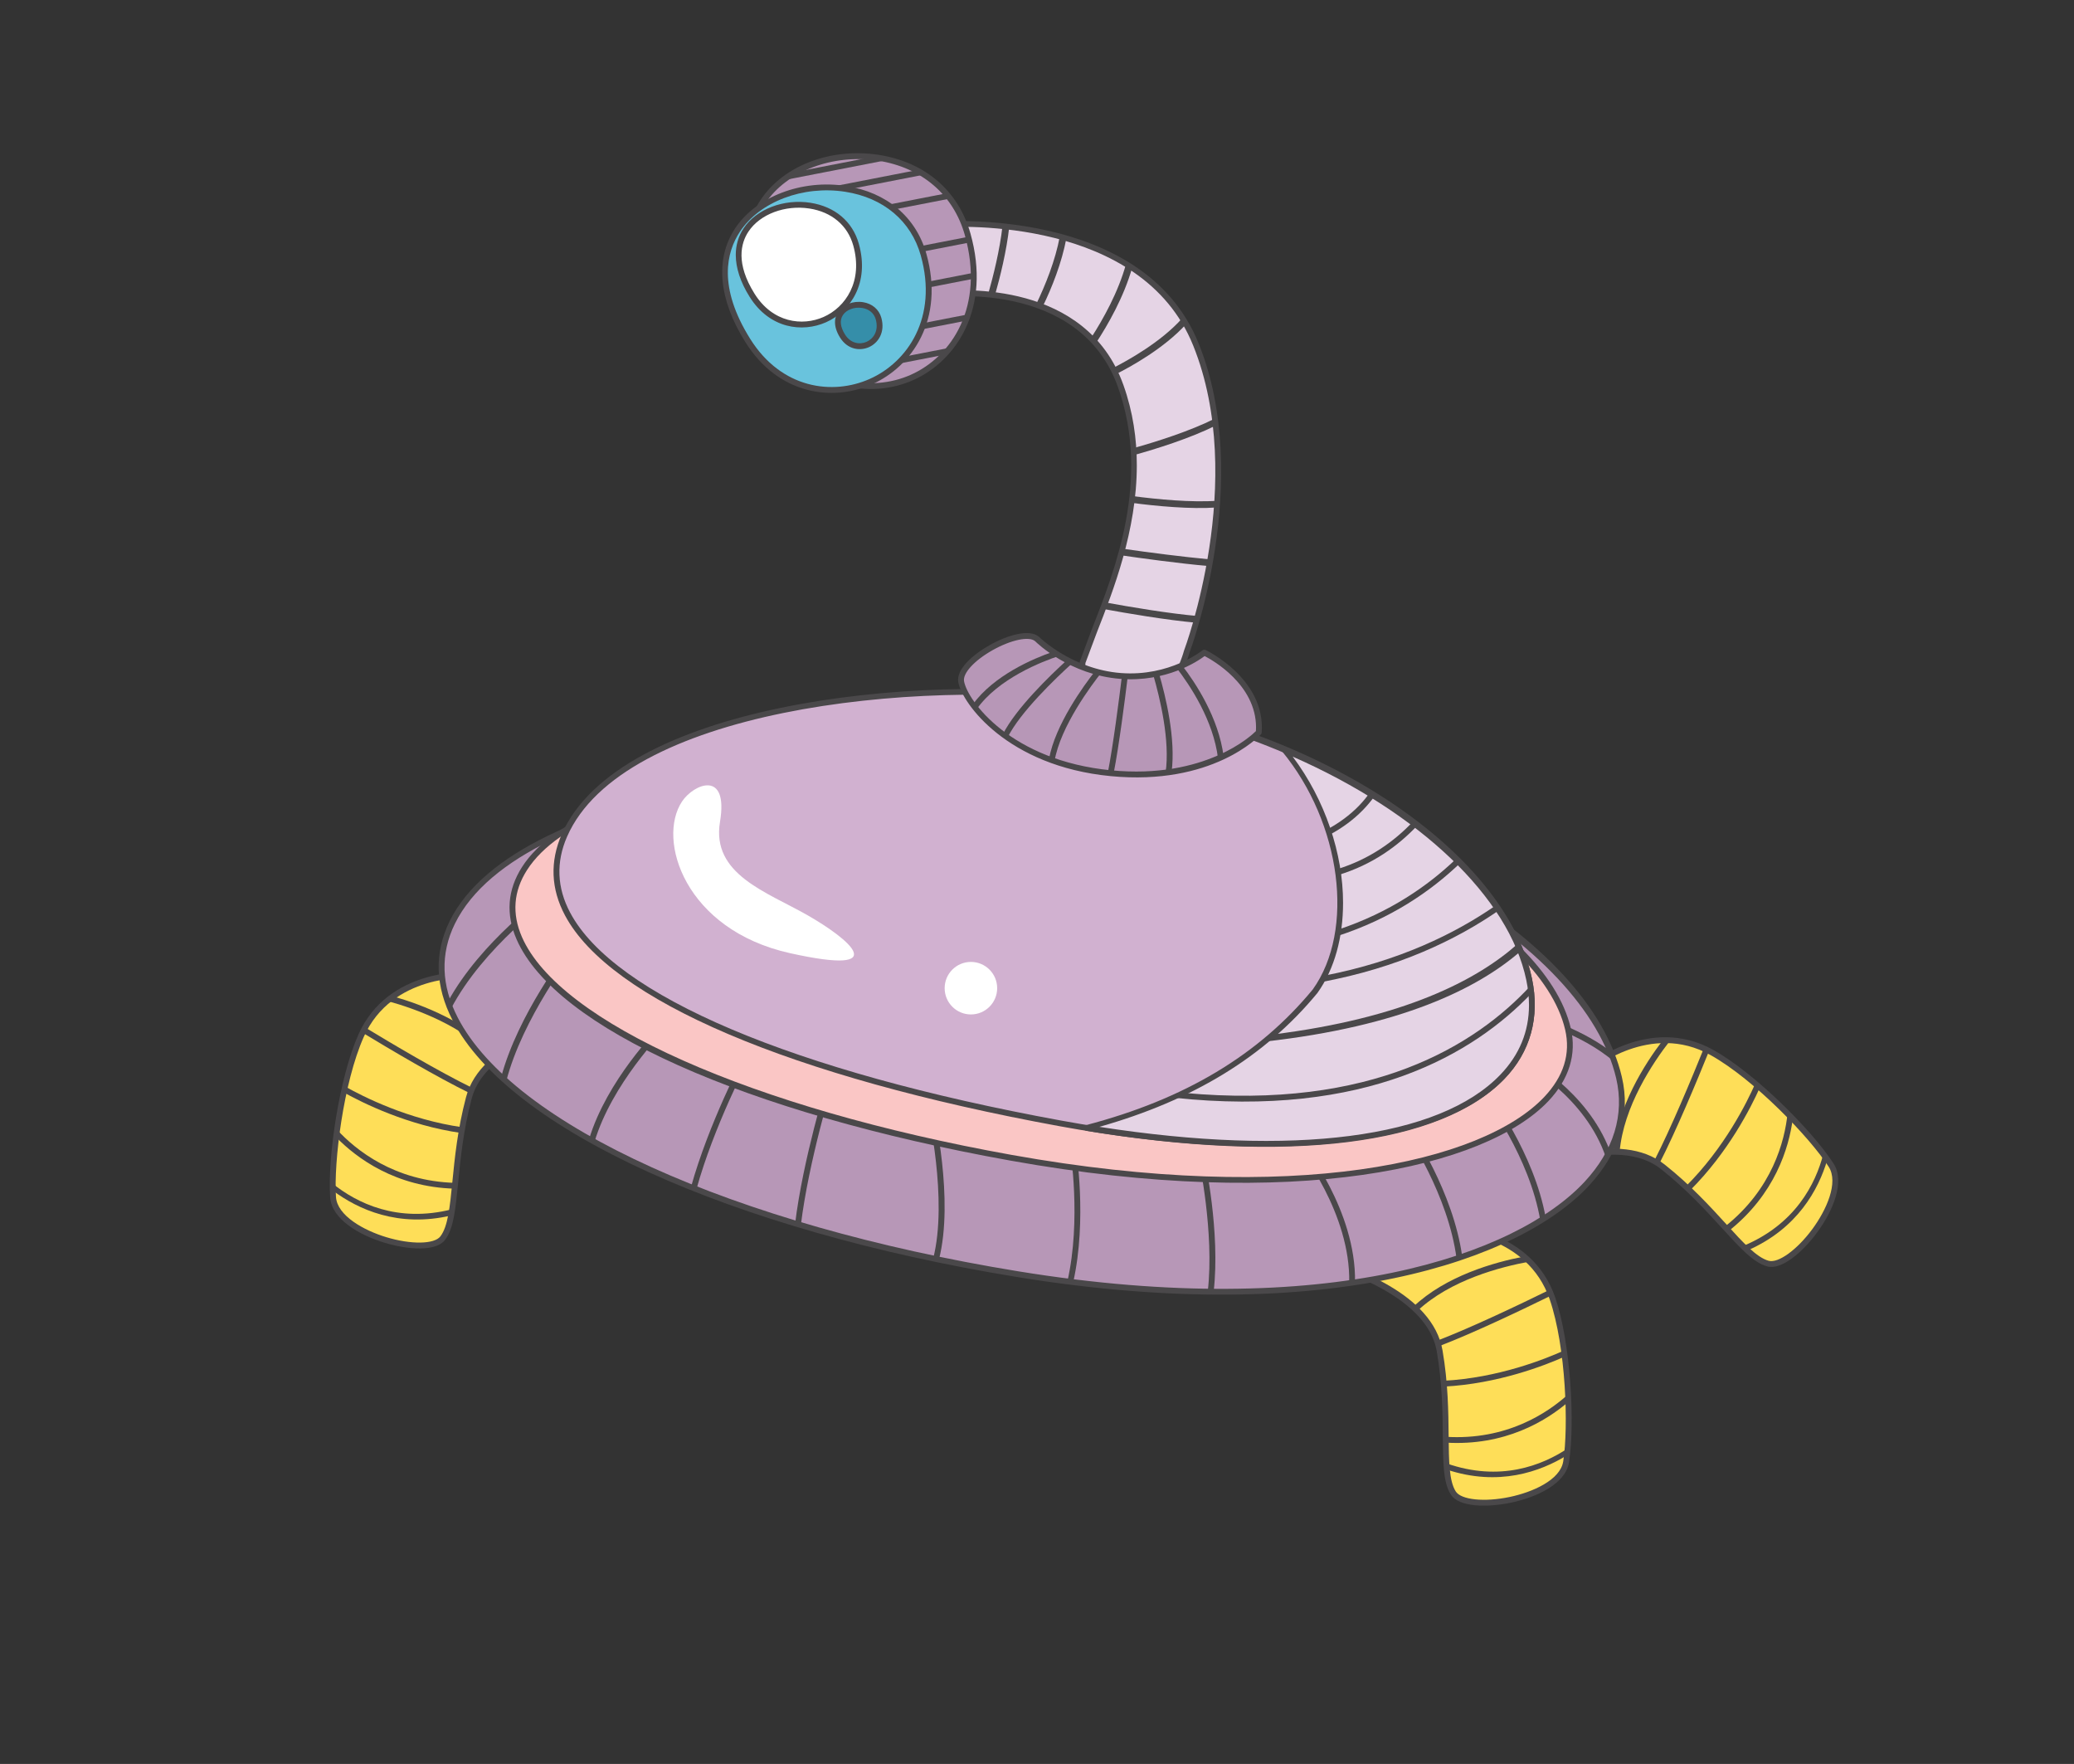 <?xml version="1.0" encoding="utf-8"?>
<!-- Generator: Adobe Illustrator 17.0.0, SVG Export Plug-In . SVG Version: 6.00 Build 0)  -->
<!DOCTYPE svg PUBLIC "-//W3C//DTD SVG 1.1//EN" "http://www.w3.org/Graphics/SVG/1.1/DTD/svg11.dtd">
<svg version="1.1" id="Layer_1" xmlns="http://www.w3.org/2000/svg" xmlns:xlink="http://www.w3.org/1999/xlink" x="0px" y="0px"
	 width="228.738px" height="194.51px" viewBox="0 0 228.738 194.51" enable-background="new 0 0 228.738 194.51"
	 xml:space="preserve">
<rect x="0" y="0" width="228.738" height="194.51" fill="#333333" stroke="none"/>
<g>
	<g>
		<path fill="#FEDE58" d="M144.192,138.679c0,0,13.3,2.789,14.586,10.296c1.288,7.508,0,13.3,1.502,15.66
			c1.501,2.36,11.798,0.644,12.442-3.432c0.644-4.076,0.254-12.897-1.501-18.019c-2.574-7.507-11.155-7.723-11.155-7.723
			L144.192,138.679z"/>
		<path fill="#4A484A" d="M144.128,138.364c-0.15,0.03-0.258,0.162-0.258,0.314s0.107,0.285,0.255,0.316
			c0.132,0.027,13.102,2.831,14.337,10.036c0.608,3.545,0.638,6.741,0.661,9.31c0.029,2.991,0.049,5.152,0.886,6.468
			c0.883,1.387,3.956,1.45,6.611,0.898c2.857-0.595,6.046-2.077,6.422-4.453c0.687-4.355,0.173-13.243-1.516-18.174
			c-2.618-7.631-11.364-7.938-11.453-7.94L144.128,138.364z M160.13,135.776c0.011,0.008,8.317,0.309,10.787,7.512
			c1.801,5.253,2.084,14.09,1.488,17.865c-0.324,2.055-3.39,3.398-5.917,3.923c-2.792,0.581-5.343,0.317-5.936-0.614
			c-0.737-1.16-0.759-3.352-0.785-6.128c-0.023-2.592-0.054-5.818-0.671-9.413c-1.081-6.307-10.034-9.285-13.458-10.207
			C147.939,138.248,160.13,135.776,160.13,135.776z"/>
	</g>
	<g>
		<path fill="#4A484A" d="M168.091,138.561c-3.279,0.625-8.624,2.124-12.236,5.549c0.161,0.145,0.316,0.294,0.467,0.446
			c3.65-3.432,9.238-4.871,12.37-5.435C168.496,138.925,168.297,138.737,168.091,138.561z"/>
		<path fill="#4A484A" d="M170.838,142.26c-3.152,1.548-8.511,4.112-12.359,5.588c0.07,0.202,0.133,0.408,0.186,0.617
			c3.869-1.481,9.244-4.051,12.419-5.61C171.008,142.65,170.923,142.453,170.838,142.26z"/>
		<path fill="#4A484A" d="M172.492,148.924c-2.05,0.931-7.261,3.024-13.292,3.336c0.019,0.215,0.041,0.431,0.057,0.642
			c5.952-0.314,11.111-2.325,13.32-3.311C172.549,149.369,172.522,149.145,172.492,148.924z"/>
		<path fill="#4A484A" d="M172.975,154.584c-0.01-0.274-0.02-0.546-0.034-0.823c-2.259,2.052-6.81,5.096-13.496,4.676
			c0.002,0.219,0.004,0.433,0.007,0.643C165.963,159.476,170.515,156.692,172.975,154.584z"/>
		<path fill="#4A484A" d="M159.521,161.364c0.013,0.242,0.034,0.472,0.056,0.696c5.696,1.882,10.3,0.232,13.243-1.583
			c0.028-0.238,0.05-0.492,0.072-0.753C170.078,161.594,165.433,163.442,159.521,161.364z"/>
	</g>
	<g>
		<g>
			<path fill="#FEDE58" d="M165.669,130.739c0,0,11.767-6.796,17.736-2.063c5.967,4.733,8.874,9.906,11.568,10.661
				c2.693,0.756,9.217-7.393,6.977-10.859c-2.241-3.465-8.416-9.776-13.142-12.419c-6.927-3.875-13.462,1.691-13.462,1.691
				L165.669,130.739z"/>
			<path fill="#4A484A" d="M175.136,117.505l-9.724,13.041c-0.092,0.123-0.084,0.292,0.018,0.406c0.101,0.115,0.268,0.142,0.4,0.065
				c0.115-0.067,11.646-6.632,17.374-2.089c2.817,2.235,4.973,4.595,6.705,6.493c2.017,2.209,3.474,3.805,4.976,4.226
				c1.584,0.444,3.916-1.56,5.523-3.742c1.732-2.35,3.117-5.581,1.811-7.601c-2.395-3.703-8.707-9.982-13.256-12.526
				C181.922,111.84,175.203,117.448,175.136,117.505z M175.602,117.943c0.016-0.002,6.402-5.32,13.047-1.603
				c4.845,2.71,10.954,9.103,13.03,12.313c1.13,1.746-0.259,4.792-1.789,6.87c-1.692,2.296-3.768,3.802-4.832,3.504
				c-1.323-0.371-2.803-1.99-4.674-4.041c-1.748-1.914-3.922-4.296-6.78-6.562c-4.962-3.936-13.577-0.266-16.824,1.36
				C168.202,127.877,175.602,117.943,175.602,117.943z"/>
		</g>
		<g>
			<path fill="#4A484A" d="M183.392,114.705c-2.025,2.654-5.008,7.337-5.411,12.298c0.216,0.001,0.431,0.009,0.644,0.021
				c0.428-4.992,3.63-9.792,5.587-12.303C183.936,114.705,183.662,114.698,183.392,114.705z"/>
			<path fill="#4A484A" d="M187.904,115.626c-1.313,3.255-3.595,8.742-5.476,12.409c0.187,0.104,0.37,0.215,0.55,0.336
				c1.893-3.685,4.183-9.186,5.507-12.466C188.291,115.805,188.098,115.714,187.904,115.626z"/>
			<path fill="#4A484A" d="M193.584,119.487c-0.905,2.061-3.39,7.097-7.675,11.353c0.159,0.147,0.318,0.294,0.471,0.44
				c4.223-4.204,6.725-9.145,7.712-11.353C193.924,119.779,193.754,119.632,193.584,119.487z"/>
			<path fill="#4A484A" d="M197.721,123.379c-0.19-0.198-0.38-0.393-0.575-0.591c-0.313,3.036-1.673,8.34-6.932,12.488
				c0.148,0.161,0.293,0.319,0.435,0.474C195.761,131.702,197.295,126.591,197.721,123.379z"/>
			<path fill="#4A484A" d="M192.222,137.407c0.172,0.171,0.341,0.328,0.507,0.482c5.498-2.399,7.827-6.7,8.808-10.016
				c-0.139-0.195-0.292-0.399-0.449-0.608C200.24,130.534,198.012,135.011,192.222,137.407z"/>
		</g>
	</g>
	<g>
		<g>
			<path fill="#FEDE58" d="M67.151,112.108c0,0-13.497,1.598-15.443,8.963c-1.948,7.364-1.18,13.247-2.884,15.465
				c-1.706,2.217-11.811-0.405-12.089-4.523c-0.28-4.117,0.89-12.869,3.094-17.815c3.229-7.25,11.796-6.703,11.796-6.703
				L67.151,112.108z"/>
			<path fill="#4A484A" d="M39.534,114.067c-2.12,4.761-3.42,13.569-3.121,17.968c0.162,2.4,3.205,4.159,6,5.005
				c2.596,0.785,5.662,0.995,6.666-0.309c0.95-1.236,1.161-3.385,1.455-6.361c0.252-2.557,0.564-5.74,1.485-9.217
				c1.868-7.067,15.036-8.71,15.169-8.726c0.152-0.018,0.271-0.139,0.283-0.291c0.012-0.152-0.083-0.293-0.228-0.336l-15.526-4.614
				C51.556,107.168,42.816,106.698,39.534,114.067z M42.599,136.424c-2.468-0.748-5.404-2.358-5.545-4.432
				c-0.257-3.814,0.809-12.591,3.069-17.662c3.097-6.955,11.398-6.518,11.482-6.513c0,0,11.857,3.53,14.105,4.199
				c-3.492,0.614-12.678,2.785-14.312,8.973c-0.934,3.528-1.251,6.739-1.505,9.319c-0.273,2.761-0.488,4.943-1.325,6.032
				C47.896,137.214,45.328,137.251,42.599,136.424z"/>
		</g>
		<g>
			<path fill="#4A484A" d="M43.355,109.873c3.211,0.912,8.403,2.88,11.697,6.612c-0.173,0.13-0.34,0.265-0.505,0.403
				c-3.332-3.743-8.77-5.672-11.84-6.511C42.92,110.198,43.135,110.028,43.355,109.873z"/>
			<path fill="#4A484A" d="M40.292,113.312c3.001,1.821,8.113,4.85,11.815,6.662c-0.088,0.195-0.168,0.395-0.239,0.599
				c-3.723-1.819-8.851-4.855-11.873-6.691C40.09,113.686,40.189,113.497,40.292,113.312z"/>
			<path fill="#4A484A" d="M38.052,119.804c1.959,1.108,6.965,3.655,12.945,4.5c-0.04,0.213-0.08,0.426-0.115,0.635
				c-5.9-0.84-10.86-3.301-12.973-4.479C37.956,120.241,38.004,120.021,38.052,119.804z"/>
			<path fill="#4A484A" d="M37.07,125.398c0.034-0.271,0.069-0.542,0.106-0.817c2.069,2.244,6.333,5.68,13.028,5.855
				c-0.021,0.217-0.044,0.431-0.065,0.64C43.621,130.893,39.333,127.716,37.07,125.398z"/>
			<path fill="#4A484A" d="M49.871,133.344c-0.037,0.241-0.077,0.467-0.119,0.69c-5.84,1.369-10.28-0.682-13.05-2.752
				c-0.006-0.239-0.006-0.494-0.004-0.755C39.333,132.638,43.798,134.89,49.871,133.344z"/>
		</g>
	</g>
	<g>
		<path fill="#B797B7" d="M121.224,85.536c-26.289-3.065-64.08,1.388-71.343,16.185c-7.263,14.796,19.8,31.846,62.347,38.781
			c42.546,6.936,69.963-6.183,66.33-21.673C174.927,103.338,148.985,88.772,121.224,85.536z"/>
		<path fill="#4A484A" d="M49.591,101.579c-1.72,3.505-1.61,7.183,0.326,10.934c6.216,12.044,30.654,23.155,62.26,28.307
			c34.376,5.604,55.442-1.907,63.034-10.04c3.389-3.63,4.654-7.788,3.66-12.025c-3.625-15.463-28.929-30.195-57.608-33.539
			C96.026,82.274,57.08,86.323,49.591,101.579z M112.279,140.185c-31.41-5.121-55.665-16.098-61.791-27.967
			c-1.837-3.56-1.944-7.044-0.319-10.355c7.358-14.99,45.971-18.928,71.017-16.007c27.954,3.258,53.551,18.084,57.059,33.046
			c0.941,4.018-0.273,7.973-3.504,11.438C167.255,138.358,146.406,145.748,112.279,140.185z"/>
	</g>
	<g>
		<path fill="#4A484A" d="M60.929,98.934l-0.371-0.525c-0.403,0.285-7.496,5.369-11.165,12.054c0.095,0.273,0.204,0.546,0.319,0.82
			C53.283,104.415,60.831,99.004,60.929,98.934z"/>
		<path fill="#4A484A" d="M55.281,118.739c0.177,0.163,0.37,0.323,0.553,0.486c1.787-6.95,7.349-14.155,7.416-14.241l-0.508-0.396
			C62.47,104.936,57.151,111.818,55.281,118.739z"/>
		<path fill="#4A484A" d="M64.976,125.593c0.192,0.109,0.394,0.217,0.59,0.324c1.915-6.418,7.564-12.148,7.633-12.217l-0.455-0.455
			C72.459,113.529,66.938,119.124,64.976,125.593z"/>
		<path fill="#4A484A" d="M76.204,130.911c0.201,0.081,0.398,0.162,0.602,0.242c1.916-6.959,5.734-14.223,5.781-14.312l-0.567-0.302
			C81.971,116.629,78.152,123.893,76.204,130.911z"/>
		<path fill="#4A484A" d="M87.695,134.915c0.209,0.063,0.421,0.125,0.63,0.187c0.847-7.052,3.582-15.954,3.618-16.064l-0.616-0.19
			C91.189,119.295,88.545,127.901,87.695,134.915z"/>
		<path fill="#4A484A" d="M102.262,122.235c0.026,0.11,2.317,10.012,0.66,16.532c0.21,0.044,0.42,0.09,0.632,0.133
			c1.69-6.644-0.558-16.36-0.667-16.813L102.262,122.235z"/>
		<path fill="#4A484A" d="M118.023,126.718c0.016,0.086,1.25,7.767-0.3,14.568c0.215,0.028,0.428,0.054,0.643,0.08
			c1.555-6.92,0.307-14.666,0.293-14.753L118.023,126.718z"/>
		<path fill="#4A484A" d="M132.185,127.7c0.02,0.092,1.767,8.238,1.018,14.686c0.216,0.003,0.436,0.009,0.651,0.01
			c0.748-6.505-0.959-14.456-1.04-14.833L132.185,127.7z"/>
		<path fill="#4A484A" d="M143.191,126.547c0.064,0.078,5.787,7.236,5.609,14.897c0.214-0.03,0.432-0.058,0.643-0.089
			c0.125-7.868-5.688-15.133-5.755-15.213L143.191,126.547z"/>
		<path fill="#4A484A" d="M155.081,124.918c0.052,0.074,4.643,6.804,5.562,13.87c0.213-0.068,0.413-0.144,0.623-0.214
			c-0.986-7.183-5.604-13.946-5.656-14.021L155.081,124.918z"/>
		<path fill="#4A484A" d="M163.778,121.07c0.057,0.073,4.918,6.473,6.106,13.553c0.196-0.12,0.397-0.237,0.586-0.36
			c-1.293-7.148-6.125-13.512-6.181-13.586L163.778,121.07z"/>
		<path fill="#4A484A" d="M168.364,116.727l-0.295,0.572c0.082,0.042,6.803,3.616,9.059,10.38c0.15-0.255,0.297-0.51,0.426-0.768
			C175.042,120.254,168.447,116.769,168.364,116.727z"/>
		<path fill="#4A484A" d="M177.607,115.91c-3.892-2.921-8.599-4.021-8.676-4.038l-0.141,0.628c0.082,0.018,5.376,1.272,9.257,4.595
			C177.911,116.699,177.77,116.304,177.607,115.91z"/>
	</g>
	<g>
		<path fill="#FAC6C5" d="M121.488,85.626C97.512,82.27,64.97,84.641,57.848,95.775c-7.121,11.134,14.913,24.937,53.653,31.892
			c38.738,6.955,64.26-2.124,61.425-14.205C170.096,101.381,146.803,89.17,121.488,85.626z"/>
		<path fill="#4A484A" d="M57.577,95.602c-1.613,2.522-1.815,5.21-0.601,7.987c4.276,9.782,25.147,19.13,54.469,24.394
			c31.342,5.627,52.374,0.763,59.317-6.556c2.29-2.415,3.147-5.194,2.479-8.039c-2.832-12.084-25.546-24.419-51.709-28.081
			C96.21,81.763,64.556,84.692,57.577,95.602z M111.558,127.35c-28.67-5.148-49.865-14.576-53.992-24.02
			c-1.123-2.569-0.936-5.052,0.554-7.382c6.843-10.696,38.198-13.521,63.325-10.004c25.485,3.568,48.44,15.945,51.171,27.591
			c0.623,2.661-0.158,5.168-2.321,7.448C163.47,128.177,142.664,132.935,111.558,127.35z"/>
	</g>
	<g>
		<path fill="#D1B1D0" d="M121.238,77.113C99.5,74.269,68.252,78.4,62.246,92.129c-6.006,13.729,19.52,25.312,54.702,31.748
			c35.182,6.436,54.702-1.502,51.699-15.875C165.644,93.63,144.193,80.115,121.238,77.113z"/>
		<path fill="#4A484A" d="M61.951,92c-1.316,3.007-1.195,6.014,0.361,8.939c4.967,9.343,24.861,17.819,54.578,23.255
			c23.347,4.27,41.651,2.344,48.965-5.155c2.925-2.998,3.999-6.836,3.108-11.102c-3-14.358-23.945-28.038-47.682-31.143
			C100.391,74.061,68.152,77.825,61.951,92z M117.005,123.561c-29.521-5.4-49.249-13.755-54.124-22.924
			c-1.458-2.741-1.572-5.561-0.339-8.379c6.073-13.886,37.968-17.533,58.655-14.826c23.091,3.021,44.236,16.765,47.134,30.637
			c0.857,4.104-0.13,7.644-2.938,10.521C158.23,125.934,140.142,127.793,117.005,123.561z"/>
	</g>
	<g>
		<path fill="#E5D4E5" d="M168.647,108.003c-2.072-9.916-12.928-19.424-26.999-25.353c6.621,8.038,8.092,20.073,3.401,26.64
			c-6.567,7.976-15.364,12.521-25.192,15.09C153.199,129.86,171.566,121.974,168.647,108.003z"/>
		<path fill="#4A484A" d="M141.39,82.457c-0.088,0.119-0.085,0.283,0.009,0.397c6.539,7.936,8.058,19.711,3.389,26.248
			c-5.947,7.221-14.132,12.122-25.012,14.966c-0.148,0.038-0.247,0.174-0.241,0.326c0.008,0.151,0.12,0.277,0.269,0.302
			c22.31,3.667,39.126,1.572,46.14-5.751c2.856-2.982,3.9-6.789,3.019-11.009c-1.996-9.555-12.415-19.358-27.19-25.583
			C141.637,82.296,141.478,82.339,141.39,82.457z M145.298,109.495c1.909-2.673,2.826-6.178,2.826-9.943
			c0-5.417-1.968-11.328-5.551-16.115c14.007,6.158,23.854,15.513,25.758,24.631c0.199,0.954,0.299,1.877,0.299,2.77
			c0,2.904-1.054,5.472-3.153,7.662c-6.721,7.019-22.813,9.087-44.227,5.759C131.58,121.332,139.503,116.53,145.298,109.495z"/>
	</g>
	<g>
		<path fill="#4A484A" d="M150.323,89.315c0.482-0.494,0.902-1.01,1.29-1.532c-0.184-0.114-0.373-0.223-0.557-0.336
			c-0.362,0.486-0.753,0.966-1.199,1.424c-0.993,1.02-2.149,1.861-3.428,2.562c0.068,0.209,0.129,0.418,0.191,0.629
			C148.004,91.319,149.251,90.416,150.323,89.315z"/>
		<path fill="#4A484A" d="M147.585,96.493c3.76-1.136,6.608-3.214,8.722-5.452c-0.172-0.133-0.336-0.27-0.51-0.401
			c-2.028,2.13-4.747,4.106-8.316,5.204C147.514,96.06,147.558,96.278,147.585,96.493z"/>
		<path fill="#4A484A" d="M147.467,103.227c5.938-1.914,10.363-4.973,13.566-8.049c-0.151-0.152-0.31-0.299-0.463-0.449
			c-3.086,2.958-7.326,5.903-12.999,7.786C147.538,102.753,147.508,102.993,147.467,103.227z"/>
		<path fill="#4A484A" d="M164.951,99.855c-4.492,3.108-10.681,6.142-18.9,7.73c-0.121,0.245-0.249,0.486-0.387,0.72
			c8.566-1.58,15.005-4.709,19.652-7.926C165.199,100.203,165.071,100.029,164.951,99.855z"/>
		<path fill="#4A484A" d="M167.366,104.097c-4.5,4.005-12.574,8.178-26.979,9.975c-0.305,0.267-0.613,0.532-0.925,0.789
			c15.057-1.679,23.508-5.853,28.229-9.959C167.584,104.632,167.485,104.364,167.366,104.097z"/>
		<path fill="#4A484A" d="M168.768,108.738c-5.976,6.465-17.457,13.707-38.219,11.774c-0.38,0.183-0.765,0.357-1.151,0.531
			c21.292,2.279,33.195-4.886,39.479-11.485C168.851,109.288,168.81,109.014,168.768,108.738z"/>
	</g>
	<g>
		<g>
			<g>
				<path fill="#E5D4E5" d="M103.32,32.493c0,0,15.858-2.339,20.281,10.081c4.42,12.42-2.371,24.767-4.202,30.469
					c0,0-0.81,5.283,4.415,5.591c5.279,0.313,7.066-6.761,7.066-6.761s7.137-18.698,1.014-33.889
					c-6.122-15.192-28.458-13.216-28.458-13.216L103.32,32.493z"/>
				<path fill="#4A484A" d="M103.407,24.448c-0.163,0.015-0.29,0.151-0.293,0.316l-0.115,7.725c-0.001,0.094,0.039,0.185,0.11,0.247
					c0.072,0.062,0.166,0.09,0.258,0.077c0.157-0.023,15.652-2.152,19.932,9.87c3.615,10.157-0.296,20.125-2.886,26.72l-1.32,3.543
					c-0.027,0.153-0.38,2.59,1.033,4.339c0.819,1.014,2.055,1.576,3.672,1.671c5.481,0.325,7.377-6.93,7.395-7.003
					c0.06-0.152,7.101-18.956,1.001-34.087C126.051,22.627,103.633,24.428,103.407,24.448z M131.596,38.105
					c6.003,14.896-0.946,33.469-1.017,33.655c-0.029,0.103-1.796,6.847-6.746,6.554c-1.426-0.084-2.505-0.565-3.205-1.43
					c-0.81-1-0.951-2.309-0.951-3.098c0-0.415,0.039-0.685,0.04-0.693c0.006,0,1.293-3.455,1.293-3.455
					c1.761-4.484,4.368-11.126,4.368-18.339c0-2.887-0.417-5.865-1.475-8.833c-4.093-11.499-17.896-10.579-20.256-10.333
					c0.01-0.636,0.097-6.536,0.105-7.061C105.697,24.942,125.892,23.952,131.596,38.105z"/>
			</g>
			<g>
				<path fill="#4A484A" d="M108.978,32.448c0.248,0.024,0.5,0.053,0.759,0.084c0.561-1.975,1.279-4.857,1.572-7.533
					c-0.253-0.029-0.501-0.056-0.746-0.082C110.27,27.578,109.534,30.493,108.978,32.448z"/>
				<path fill="#4A484A" d="M114.988,33.829c1.026-2.118,2.114-4.84,2.625-7.575c-0.242-0.072-0.483-0.138-0.724-0.203
					c-0.5,2.689-1.597,5.404-2.616,7.511C114.51,33.645,114.75,33.739,114.988,33.829z"/>
				<path fill="#4A484A" d="M120.859,37.849c1.344-2.049,3.094-5.108,4.008-8.339c-0.223-0.147-0.447-0.28-0.675-0.418
					c-0.851,3.114-2.542,6.134-3.871,8.186C120.506,37.462,120.687,37.648,120.859,37.849z"/>
				<path fill="#4A484A" d="M122.73,40.59c0.115,0.219,0.225,0.442,0.332,0.676c1.604-0.805,5.309-2.838,7.738-5.51
					c-0.133-0.229-0.264-0.458-0.404-0.675C128.083,37.705,124.325,39.784,122.73,40.59z"/>
				<path fill="#4A484A" d="M125.028,50.194c2.48-0.689,6.172-1.84,9.063-3.27c-0.027-0.256-0.064-0.511-0.097-0.77
					c-2.771,1.393-6.462,2.554-8.993,3.264C125.019,49.676,125.018,49.935,125.028,50.194z"/>
				<path fill="#4A484A" d="M124.784,55.448c2.76,0.362,6.498,0.72,9.437,0.51c0.019-0.246,0.037-0.493,0.051-0.741
					c-2.848,0.21-6.614-0.152-9.403-0.518C124.844,54.949,124.814,55.199,124.784,55.448z"/>
				<path fill="#4A484A" d="M133.375,62.429c0.046-0.244,0.092-0.49,0.132-0.739c-3.063-0.286-6.675-0.746-9.711-1.188
					c-0.065,0.247-0.137,0.483-0.203,0.724C125.81,61.552,129.796,62.103,133.375,62.429z"/>
				<path fill="#4A484A" d="M131.912,68.666c0.068-0.236,0.138-0.477,0.207-0.733c-3.199-0.276-7.506-1.006-10.223-1.504
					c-0.09,0.241-0.179,0.478-0.266,0.714C124.304,67.634,128.62,68.372,131.912,68.666z"/>
			</g>
		</g>
	</g>
	<g>
		<g>
			<path fill="#B797B7" d="M85.553,36.204c7.902,12.635,25.509,5.09,21.167-10.365C102.377,10.384,73.455,16.858,85.553,36.204z"/>
			<path fill="#4A484A" d="M83.871,22.068c-2.496,3.781-1.995,8.862,1.41,14.306v0.001c4.185,6.691,10.757,7.609,15.413,5.55
				c4.817-2.131,8.645-7.958,6.336-16.174c-1.325-4.717-5.008-7.878-10.101-8.672C91.632,16.254,86.385,18.259,83.871,22.068z
				 M84.407,22.423c2.342-3.547,7.449-5.484,12.422-4.708c4.835,0.754,8.328,3.747,9.582,8.211
				c2.204,7.844-1.415,13.391-5.978,15.41c-4.403,1.947-10.626,1.063-14.607-5.302l0,0C82.563,30.815,82.059,25.981,84.407,22.423z"
				/>
		</g>
		<g>
			<path fill="#4A484A" d="M92.847,41.321l11.273-2.196c0.24-0.251,0.469-0.514,0.687-0.789l-12.083,2.354L92.847,41.321z"/>
			<path fill="#4A484A" d="M95.099,37.594l11.402-2.22c0.091-0.234,0.185-0.465,0.263-0.708l-11.788,2.296L95.099,37.594z"/>
			<path fill="#4A484A" d="M95.542,33.042l11.842-2.306c0.003-0.218,0.011-0.434,0.003-0.657L95.42,32.411L95.542,33.042z"/>
			<path fill="#4A484A" d="M94.157,29.227l12.78-2.489c-0.047-0.208-0.094-0.415-0.151-0.626l-12.751,2.484L94.157,29.227z"/>
			<path fill="#4A484A" d="M90.965,24.588l13.804-2.688c-0.15-0.196-0.308-0.381-0.468-0.564l-13.459,2.621L90.965,24.588z"/>
			<path fill="#4A484A" d="M85.654,22.427l16.237-3.162c-0.271-0.174-0.545-0.343-0.829-0.495l-15.529,3.025L85.654,22.427z"/>
			<path fill="#4A484A" d="M96.217,17.31l-8.482,1.652c-0.482,0.272-0.931,0.587-1.363,0.921l11.595-2.258
				C97.389,17.488,96.807,17.375,96.217,17.31z"/>
		</g>
		<g>
			<path fill="#69C3DD" d="M82.463,37.534c6.911,11.052,23.196,4.067,19.396-9.451C98.061,14.564,71.88,20.611,82.463,37.534z"/>
			<path fill="#4A484A" d="M81.065,25.198c-2.217,3.359-1.818,7.801,1.127,12.507v-0.001c3.674,5.876,9.662,6.584,13.967,4.68
				c4.451-1.969,8.037-7.181,6.011-14.389c-1.139-4.057-4.365-6.784-8.849-7.484C88.427,19.749,83.387,21.676,81.065,25.198z
				 M82.736,37.364L82.736,37.364c-3.591-5.742-2.599-9.592-1.134-11.811c2.189-3.318,6.967-5.129,11.618-4.405
				c4.224,0.659,7.261,3.219,8.33,7.022c1.92,6.837-1.454,11.769-5.653,13.626C91.846,43.587,86.207,42.911,82.736,37.364z"/>
		</g>
		<g>
			<path fill="#FFFFFF" d="M82.941,32.553c4.086,6.534,13.714,2.404,11.467-5.588C92.162,18.973,76.684,22.548,82.941,32.553z"/>
			<path fill="#4A484A" d="M82.004,25.187c-0.573,0.869-0.857,1.856-0.857,2.922c0,1.427,0.509,2.996,1.522,4.614
				c2.214,3.54,5.825,3.967,8.422,2.818c2.685-1.187,4.846-4.326,3.627-8.662c-0.687-2.451-2.632-4.098-5.338-4.519
				C86.438,21.901,83.405,23.064,82.004,25.187z M83.214,32.383L83.214,32.383c-2.086-3.336-1.517-5.562-0.672-6.841
				c1.266-1.92,4.039-2.967,6.738-2.546c2.445,0.381,4.201,1.86,4.82,4.058c1.113,3.965-0.84,6.825-3.27,7.899
				C88.487,35.989,85.222,35.595,83.214,32.383z M82.668,32.724L82.668,32.724L82.668,32.724z"/>
		</g>
		<g>
			<path fill="#358EA9" d="M92.923,37.058c1.414,2.261,4.745,0.832,3.968-1.934C96.114,32.358,90.757,33.596,92.923,37.058z"/>
			<path fill="#4A484A" d="M92.423,34.393c-0.155,0.237-0.332,0.619-0.332,1.134c0,0.462,0.14,1.031,0.559,1.701
				c0.833,1.332,2.196,1.49,3.177,1.056c1.012-0.448,1.829-1.625,1.373-3.247c-0.256-0.917-1.01-1.558-2.016-1.715
				C94.086,33.151,92.952,33.592,92.423,34.393z M93.196,36.888L93.196,36.888c-0.525-0.839-0.606-1.579-0.236-2.14
				c0.395-0.599,1.269-0.923,2.125-0.789c0.761,0.119,1.307,0.575,1.498,1.252c0.374,1.337-0.312,2.174-1.015,2.485
				C94.839,38.018,93.824,37.893,93.196,36.888z M92.65,37.229L92.65,37.229L92.65,37.229z"/>
		</g>
	</g>
	<g>
		<path fill="#B797B7" d="M114.374,70.463c0,0,3.645,3.646,9.223,4.076c5.578,0.429,9.225-2.574,9.225-2.574
			s6.436,3.003,6.007,8.795c0,0-5.148,5.578-16.304,4.505c-11.155-1.073-16.088-7.723-16.517-10.083S112.656,68.961,114.374,70.463z
			"/>
		<path fill="#4A484A" d="M109.121,71.154c-1.829,1.038-3.691,2.656-3.43,4.086c0.414,2.277,5.357,9.244,16.803,10.345
			c11.187,1.075,16.356-4.375,16.571-4.608c0.049-0.053,0.079-0.122,0.084-0.194c0.442-5.945-6.125-9.08-6.191-9.111
			c-0.112-0.053-0.244-0.035-0.341,0.042c-0.035,0.03-3.62,2.916-8.994,2.503c-5.388-0.415-8.986-3.947-9.022-3.983
			c-0.004-0.005-0.01-0.01-0.015-0.015C113.547,69.312,111.091,70.034,109.121,71.154z M122.555,84.944
			c-11.081-1.066-15.839-7.666-16.231-9.82c-0.16-0.877,1.121-2.279,3.115-3.41c2.031-1.153,4.061-1.586,4.722-1.009
			c0.214,0.212,3.83,3.725,9.411,4.155c5.065,0.39,8.517-1.941,9.284-2.515c0.827,0.425,5.671,3.117,5.671,7.871
			c0,0.133-0.008,0.268-0.015,0.404C138.05,81.083,132.945,85.943,122.555,84.944z"/>
	</g>
	<g>
		<path fill="#4A484A" d="M116.15,71.864c-2.199,0.761-6.518,2.589-8.877,5.831c0.13,0.177,0.271,0.356,0.42,0.539
			c2.391-3.412,7.229-5.288,9.158-5.923C116.598,72.16,116.368,72.01,116.15,71.864z"/>
		<path fill="#4A484A" d="M117.684,72.782c-1.926,1.751-5.615,5.321-7.082,8.184c0.169,0.124,0.337,0.25,0.516,0.373
			c1.387-2.805,5.325-6.562,7.184-8.245C118.088,72.992,117.883,72.887,117.684,72.782z"/>
		<path fill="#4A484A" d="M115.691,83.708c0.2,0.075,0.407,0.147,0.614,0.219c0.634-3.827,4.157-8.489,5.141-9.726
			c-0.232-0.054-0.461-0.113-0.682-0.175C119.574,75.538,116.37,79.904,115.691,83.708z"/>
		<path fill="#4A484A" d="M122.177,85.219c0.119,0.012,0.227,0.034,0.348,0.045c0.102,0.01,0.195,0.01,0.295,0.018
			c0.599-3.056,1.253-8.18,1.561-10.712c-0.213-0.004-0.427-0.012-0.646-0.026C123.422,77.103,122.763,82.239,122.177,85.219z"/>
		<path fill="#4A484A" d="M127.169,74.353c0.775,2.654,1.888,7.327,1.382,10.838c0.226-0.029,0.446-0.063,0.666-0.097
			c0.464-3.616-0.625-8.213-1.407-10.872C127.6,74.27,127.388,74.314,127.169,74.353z"/>
		<path fill="#4A484A" d="M130.374,73.379c-0.198,0.087-0.406,0.173-0.625,0.257c1.477,1.907,4.079,5.795,4.587,10.006
			c0.208-0.091,0.42-0.18,0.611-0.272C134.385,79.144,131.892,75.348,130.374,73.379z"/>
	</g>
	<g>
		<path fill="#FFFFFF" d="M75.224,88.375c-2.822,4.233,0.322,14.158,11.906,16.732c11.584,2.574,6.435-1.609,1.931-4.183
			c-4.505-2.574-10.619-4.505-9.654-10.297C80.372,84.835,76.51,86.444,75.224,88.375z"/>
	</g>
	<g>
		<circle fill="#FFFFFF" cx="107.08" cy="108.968" r="2.896"/>
	</g>
</g>
</svg>
